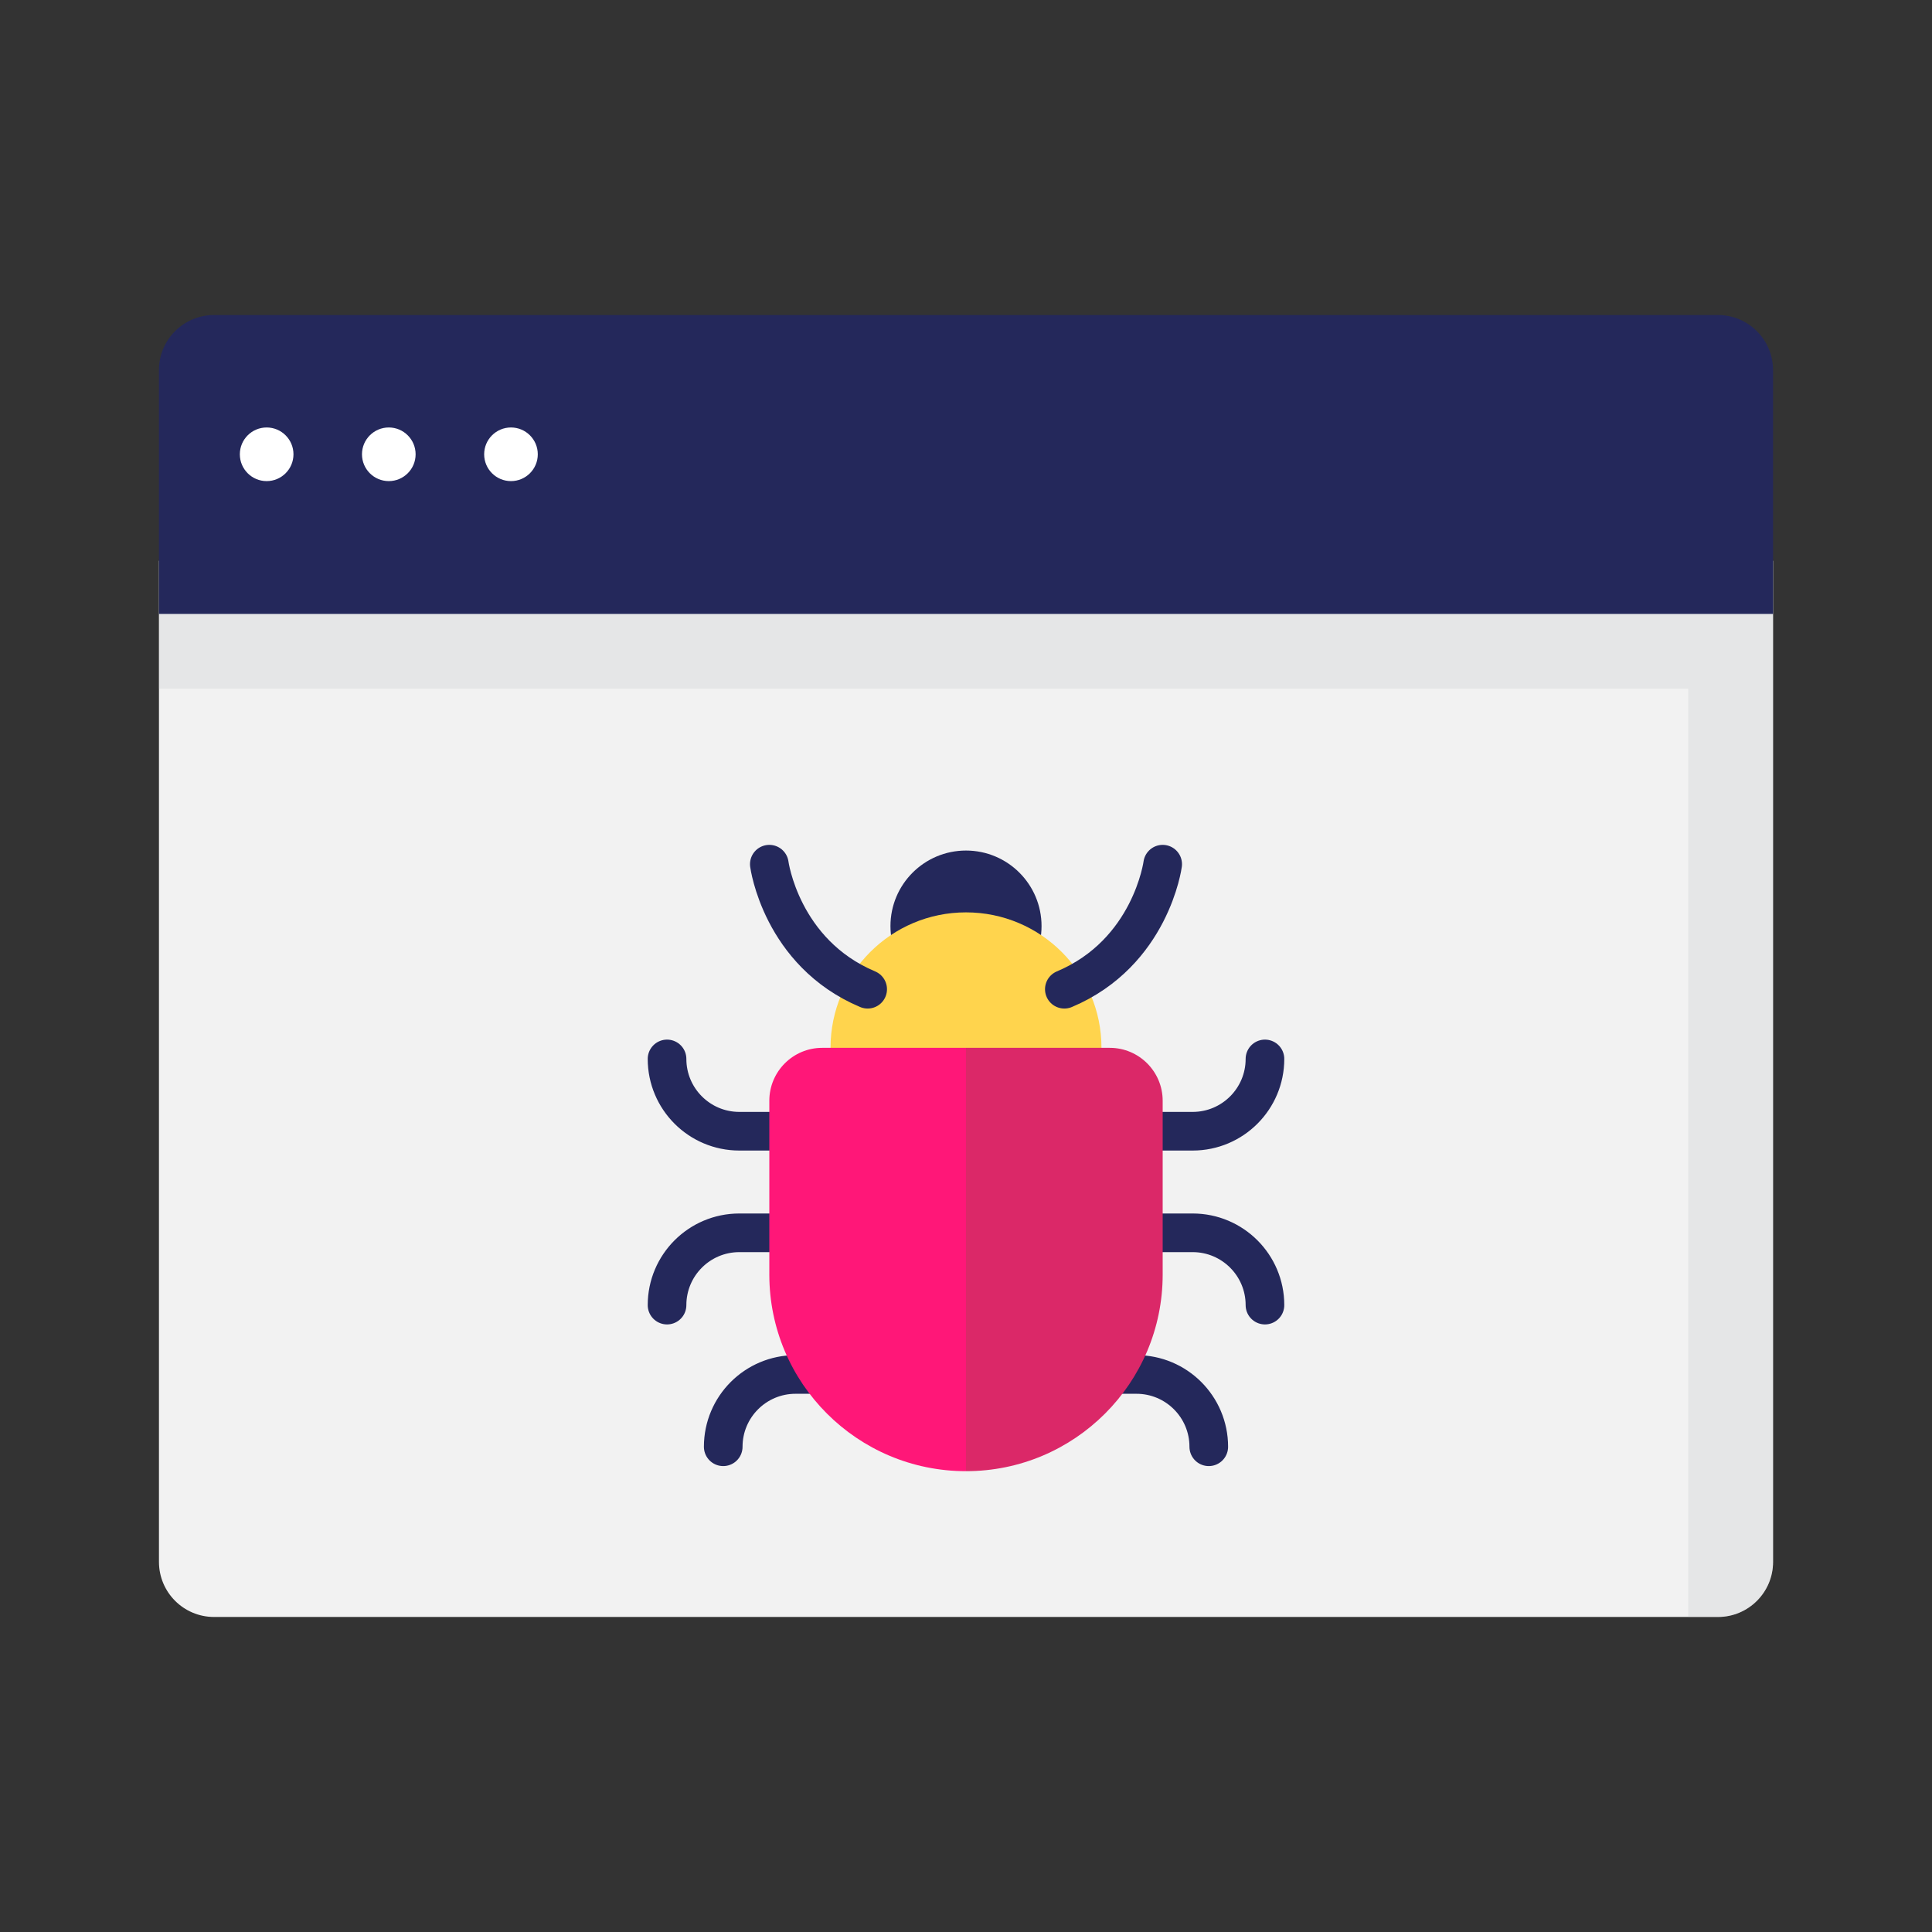 <?xml version="1.0" encoding="UTF-8"?><svg id="Layer_1" xmlns="http://www.w3.org/2000/svg" viewBox="0 0 500 500"><rect x="0" y="0" width="500" height="500" fill="#333333" stroke="none"/><defs><style>.cls-1{fill:#fff;}.cls-2{fill:#ff1778;}.cls-3{fill:none;stroke:#24285b;stroke-linecap:round;stroke-miterlimit:10;stroke-width:10px;}.cls-4{fill:#c3c7c9;opacity:.26;}.cls-5{fill:#24285b;}.cls-6{fill:#ffd44d;}.cls-7{fill:#db2868;}.cls-8{fill:#f2f2f2;}</style></defs><g><path class="cls-8" d="M458.87,145.14V404.21c0,7.88-6.39,14.26-14.26,14.26H55.4c-7.88,0-14.26-6.39-14.26-14.26V145.14H458.87Z"/><path class="cls-4" d="M41.13,145.14v33.09H436.9v240.24h7.7c7.88,0,14.26-6.39,14.26-14.26V145.14H41.13Z"/><path class="cls-5" d="M458.87,95.79v63.09H41.13v-63.09c0-7.88,6.39-14.26,14.26-14.26H444.6c7.88,0,14.26,6.39,14.26,14.26Z"/><g><circle class="cls-1" cx="132.24" cy="117.57" r="6.94"/><circle class="cls-1" cx="100.62" cy="117.57" r="6.94"/><circle class="cls-1" cx="69.01" cy="117.57" r="6.94"/></g></g><g><circle class="cls-5" cx="250" cy="239.67" r="19.55"/><g><path class="cls-3" d="M172.63,274.05h0c0,10.33,8.38,18.71,18.71,18.71h10.37"/><path class="cls-3" d="M172.63,337.76h0c0-10.33,8.38-18.71,18.71-18.71h10.37"/><path class="cls-3" d="M187.17,374.42h0c0-10.33,8.38-18.71,18.71-18.71h10.37"/></g><g><path class="cls-3" d="M327.37,274.05h0c0,10.33-8.38,18.71-18.71,18.71h-10.37"/><path class="cls-3" d="M327.37,337.76h0c0-10.33-8.38-18.71-18.71-18.71h-10.37"/><path class="cls-3" d="M312.83,374.42h0c0-10.33-8.38-18.71-18.71-18.71h-10.37"/></g><circle class="cls-6" cx="250" cy="271.18" r="35.06"/><path class="cls-2" d="M212.79,271.18c-7.56,0-13.69,6.13-13.69,13.7v44.96c0,28.11,22.79,50.9,50.9,50.9h0v-109.56h-37.21Z"/><path class="cls-7" d="M300.9,329.84v-44.96c0-7.56-6.13-13.7-13.69-13.7h-37.21v109.56h0c28.11,0,50.9-22.79,50.9-50.9Z"/><g><path class="cls-3" d="M199.1,223.65s3.03,22.92,25.45,32.36"/><path class="cls-3" d="M300.9,223.65s-3.03,22.92-25.45,32.36"/></g></g></svg>